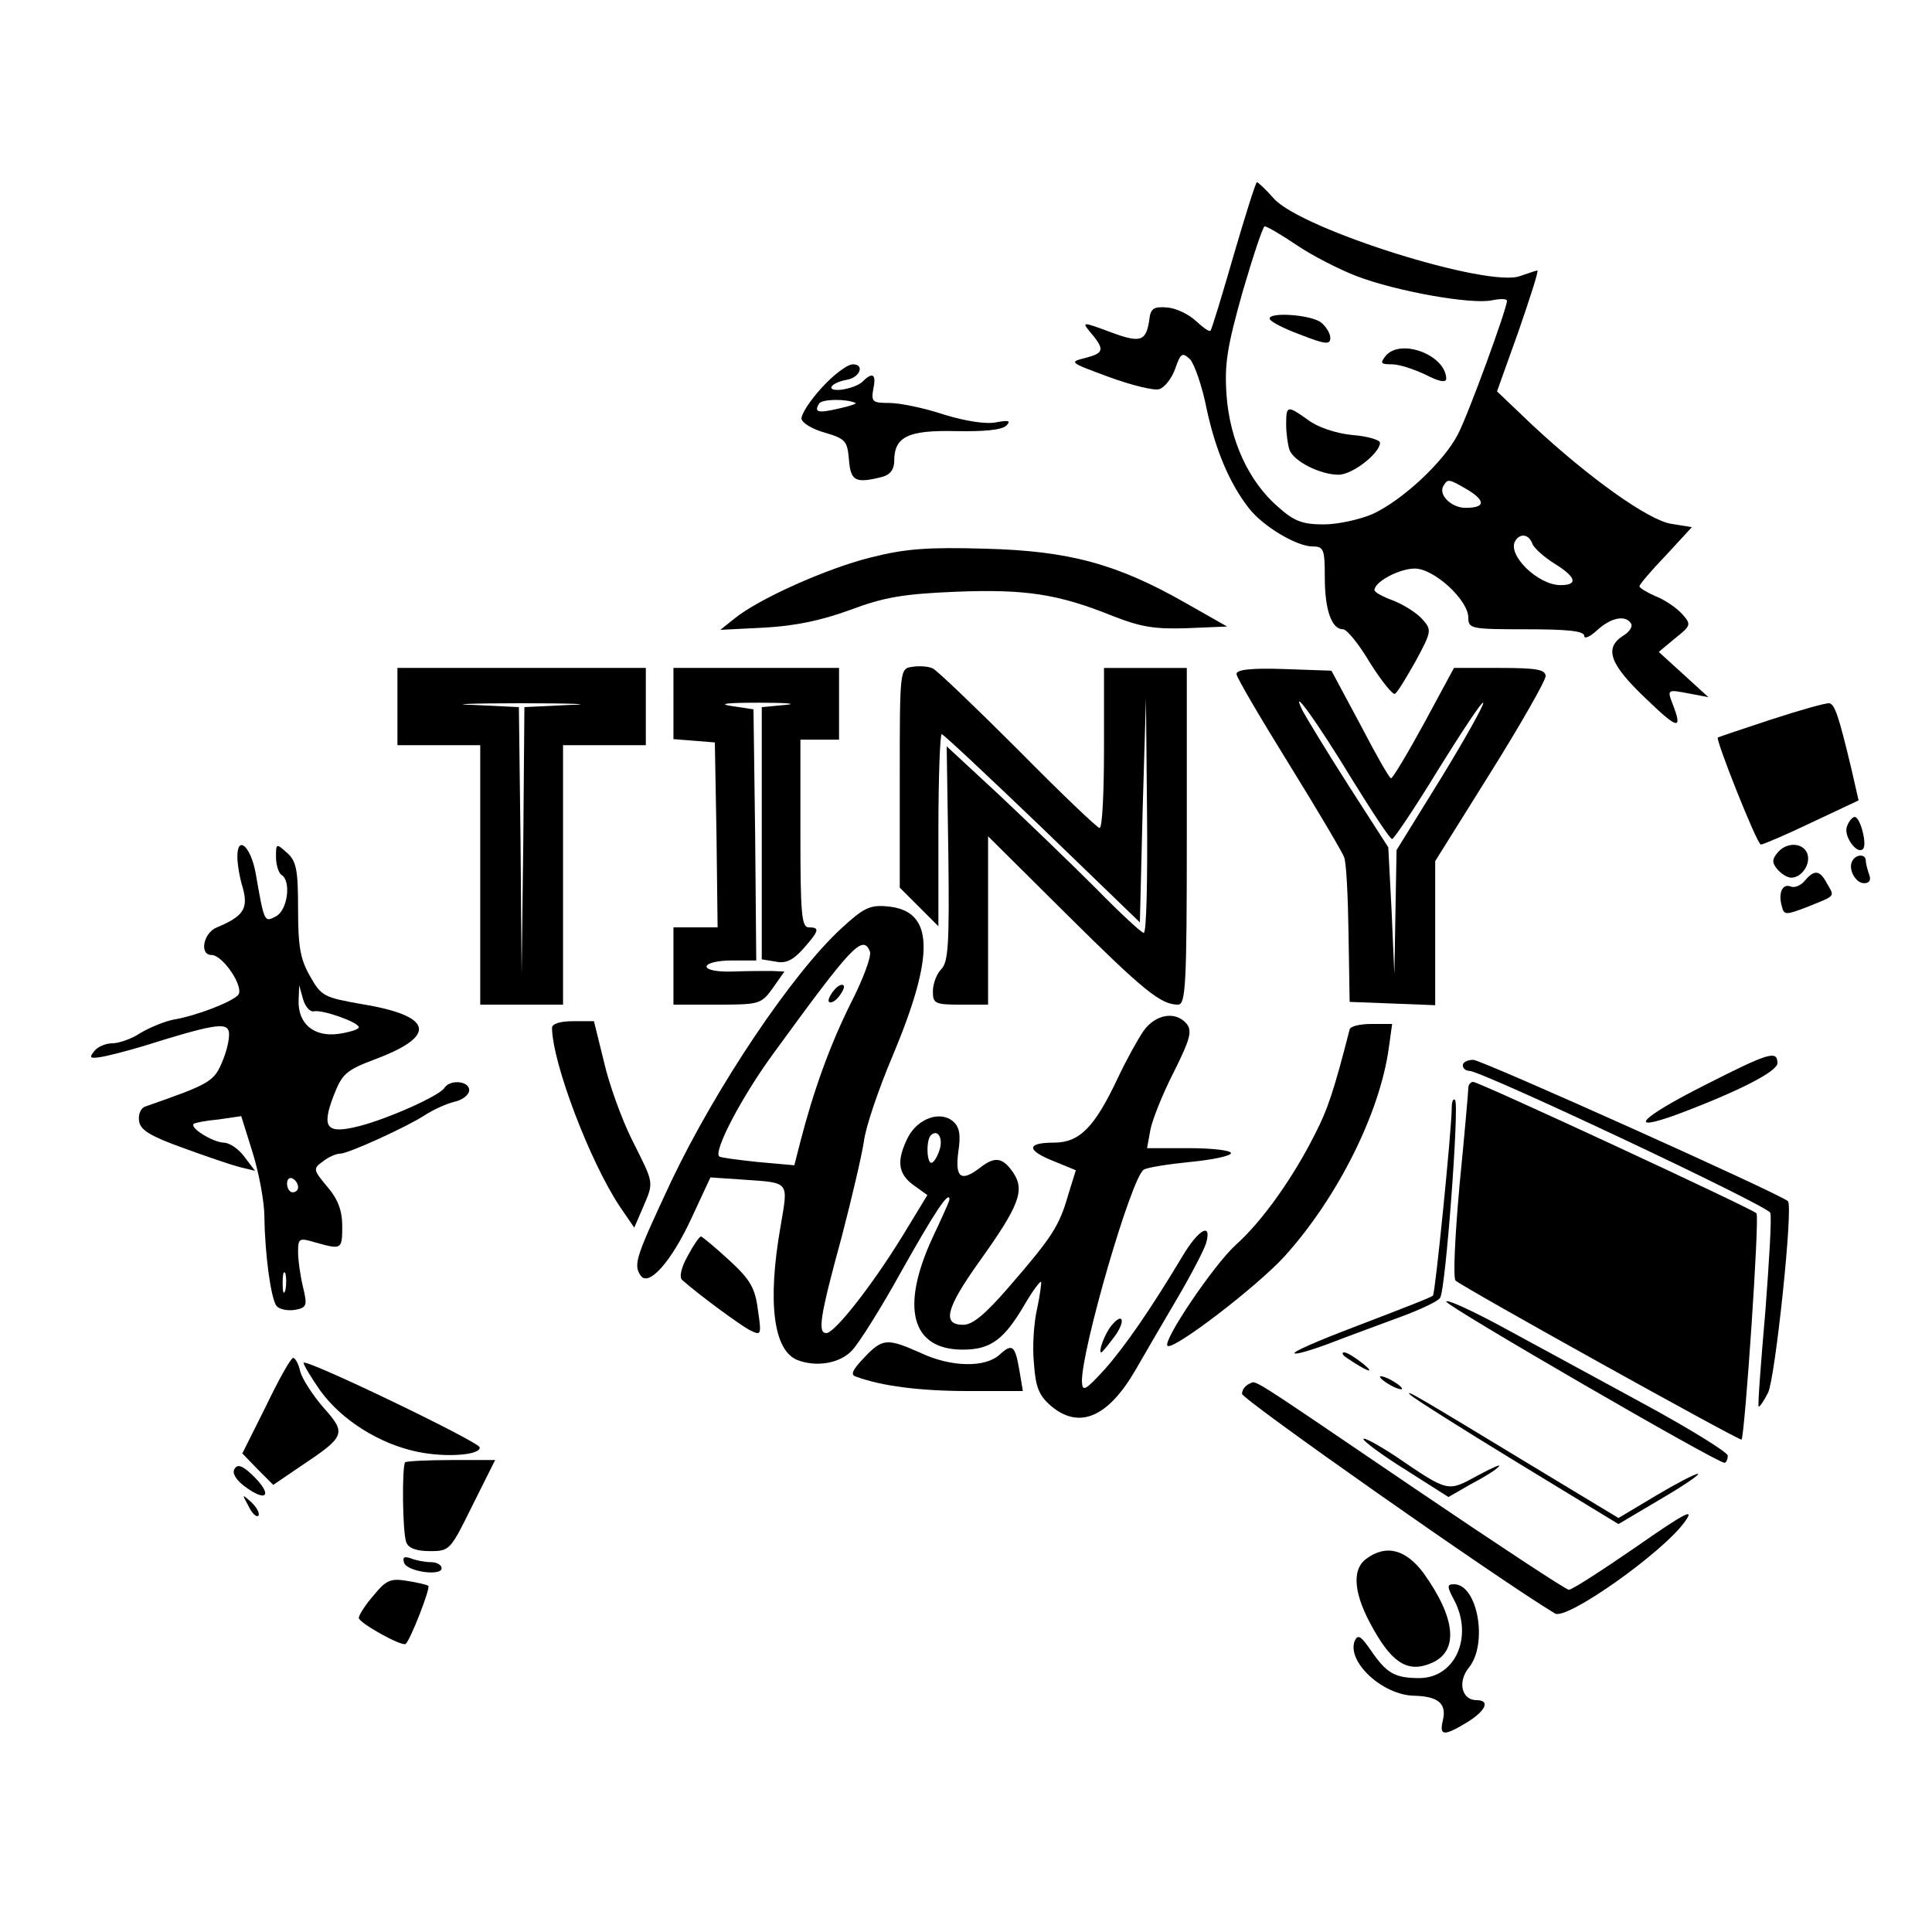 <?xml version="1.0" standalone="no"?>
<!DOCTYPE svg PUBLIC "-//W3C//DTD SVG 20010904//EN"
 "http://www.w3.org/TR/2001/REC-SVG-20010904/DTD/svg10.dtd">
<svg version="1.0" xmlns="http://www.w3.org/2000/svg"
 width="350pt" height="350pt" viewBox="0 0 350 350"
 preserveAspectRatio="xMidYMid meet">
<g transform="translate(0,350) scale(0.1,-0.1)"
fill="#000000" stroke="none">
<path d="M2235 3038 c-21 -73 -40 -135 -42 -137 -2 -3 -14 6 -27 18 -13 12
-36 23 -52 24 -24 2 -30 -2 -32 -23 -6 -39 -16 -42 -72 -21 -46 17 -50 18 -38
3 30 -35 29 -41 -4 -50 -32 -8 -32 -8 41 -35 41 -15 82 -25 91 -22 10 3 23 20
29 37 10 29 13 30 27 17 8 -9 22 -49 30 -90 16 -74 41 -134 76 -179 25 -33 87
-70 116 -70 20 0 22 -5 22 -56 0 -58 12 -94 33 -94 7 0 29 -27 49 -61 21 -33
41 -58 45 -56 5 3 21 30 38 60 29 54 29 56 11 76 -10 11 -34 26 -52 33 -19 7
-34 15 -34 19 0 15 45 39 73 39 35 0 97 -57 97 -89 0 -20 5 -21 105 -21 74 0
105 -3 105 -12 0 -6 10 -2 23 10 25 23 52 29 62 12 3 -5 -3 -15 -15 -22 -34
-22 -24 -51 40 -112 60 -58 69 -60 50 -11 -10 26 -9 26 28 19 l37 -7 -45 41
-45 41 30 25 c29 23 29 25 12 44 -10 11 -32 26 -48 32 -16 7 -29 15 -29 18 0
3 21 28 48 56 l47 51 -37 6 c-41 6 -149 83 -252 179 l-64 61 39 109 c21 61 37
110 34 110 -2 0 -16 -5 -31 -10 -57 -22 -395 84 -446 140 -15 17 -29 30 -31
30 -2 0 -21 -60 -42 -132z m114 18 c28 -19 77 -44 108 -56 73 -28 209 -52 246
-44 15 3 27 3 27 -1 0 -14 -70 -206 -89 -242 -25 -49 -100 -119 -154 -144 -23
-10 -63 -19 -89 -19 -39 0 -54 6 -83 32 -53 46 -87 120 -93 202 -4 57 1 87 29
187 19 65 37 119 40 119 4 0 30 -15 58 -34z m311 -444 c32 -20 30 -32 -5 -32
-26 0 -50 24 -40 40 8 13 9 13 45 -8z m116 -97 c3 -8 21 -24 40 -36 39 -24 44
-39 11 -39 -41 0 -97 55 -82 80 9 15 25 12 31 -5z"/>
<path d="M2300 2923 c0 -5 25 -18 55 -29 46 -18 55 -19 55 -6 0 8 -8 21 -17
28 -19 14 -93 19 -93 7z"/>
<path d="M2510 2855 c-10 -13 -9 -15 12 -15 13 0 40 -9 61 -19 23 -12 37 -15
37 -7 -1 43 -83 74 -110 41z"/>
<path d="M2330 2731 c0 -16 3 -37 6 -46 8 -21 56 -45 89 -45 25 0 75 39 75 58
0 5 -23 12 -51 14 -29 3 -62 14 -79 27 -38 27 -40 27 -40 -8z"/>
<path d="M1489 2798 c-22 -24 -38 -49 -37 -57 2 -8 21 -19 43 -25 37 -11 40
-15 43 -49 3 -39 12 -43 60 -31 15 4 22 14 22 29 0 44 25 56 112 54 50 -1 83
2 91 10 9 9 4 10 -18 6 -18 -4 -56 2 -95 14 -36 12 -80 21 -99 21 -30 0 -33 2
-29 25 6 27 -1 32 -19 14 -7 -7 -24 -13 -39 -15 -29 -3 -21 12 10 18 24 4 33
28 11 28 -10 0 -35 -19 -56 -42z m61 -28 c3 -1 -11 -6 -30 -10 -38 -9 -46 -7
-36 9 5 8 48 9 66 1z"/>
<path d="M1577 2490 c-80 -20 -203 -75 -247 -111 l-25 -20 80 4 c55 3 103 13
155 32 61 23 96 29 191 33 127 5 186 -4 285 -44 51 -20 76 -24 135 -22 l72 3
-74 42 c-126 72 -213 95 -364 99 -105 3 -145 0 -208 -16z"/>
<path d="M1653 2292 c-23 -3 -23 -4 -23 -202 l0 -198 35 -35 35 -35 0 174 c0
96 3 174 6 174 3 0 85 -77 182 -170 l177 -171 5 203 6 203 2 -212 c1 -117 -1
-213 -6 -213 -4 0 -43 36 -87 81 -44 44 -123 120 -175 169 l-95 88 3 -194 c2
-165 0 -197 -13 -210 -8 -8 -15 -26 -15 -40 0 -22 4 -24 50 -24 l50 0 0 152 0
153 143 -142 c139 -138 170 -163 201 -163 14 0 16 35 16 305 l0 305 -75 0 -75
0 0 -145 c0 -80 -3 -145 -8 -145 -4 0 -70 63 -147 141 -77 77 -147 144 -155
148 -8 4 -25 5 -37 3z"/>
<path d="M720 2220 l0 -70 75 0 75 0 0 -235 0 -235 75 0 75 0 0 235 0 235 75
0 75 0 0 70 0 70 -225 0 -225 0 0 -70z m313 3 l-83 -4 -2 -242 -3 -242 -2 242
-3 242 -83 4 c-45 1 -5 3 88 3 94 0 133 -2 88 -3z"/>
<path d="M1220 2226 l0 -65 38 -3 37 -3 3 -167 2 -168 -40 0 -40 0 0 -70 0
-70 79 0 c77 0 80 1 101 30 l21 30 -23 1 c-13 0 -44 0 -70 -1 -29 -1 -48 3
-48 9 0 6 20 11 45 11 l45 0 -2 228 -3 227 -40 6 c-26 4 -7 6 50 6 50 0 71 -2
48 -4 l-43 -4 0 -228 0 -229 25 -4 c18 -4 31 2 50 23 29 33 31 39 10 39 -13 0
-15 26 -15 170 l0 170 35 0 35 0 0 65 0 65 -150 0 -150 0 0 -64z"/>
<path d="M2240 2279 c0 -6 43 -79 95 -163 52 -84 97 -160 100 -169 4 -9 7 -71
8 -139 l2 -123 78 -3 77 -3 0 131 0 130 100 160 c55 88 100 167 100 175 0 12
-16 15 -83 15 l-83 0 -54 -100 c-30 -55 -57 -100 -60 -100 -3 0 -28 44 -56 98
l-52 97 -86 3 c-59 2 -86 -1 -86 -9z m210 -192 c36 -58 68 -107 72 -107 3 0
41 56 83 125 43 69 79 124 82 122 2 -3 -32 -64 -76 -136 l-81 -131 -2 -113 -2
-112 -5 115 -6 115 -72 112 c-39 61 -76 122 -83 135 -25 51 25 -18 90 -125z"/>
<path d="M3210 2197 c-52 -17 -96 -32 -98 -33 -5 -2 71 -194 78 -194 4 0 46
18 92 40 l85 40 -13 57 c-23 96 -30 117 -40 119 -5 1 -52 -12 -104 -29z"/>
<path d="M3346 2003 c-7 -17 18 -52 29 -41 8 8 -5 58 -15 58 -4 0 -11 -8 -14
-17z"/>
<path d="M430 1948 c0 -13 4 -38 10 -57 10 -37 1 -51 -47 -71 -25 -10 -32 -50
-10 -50 21 0 61 -60 48 -73 -13 -13 -75 -37 -116 -44 -16 -3 -43 -14 -60 -24
-16 -11 -40 -19 -51 -19 -12 0 -27 -6 -33 -14 -10 -12 -8 -14 11 -11 13 2 48
11 78 20 121 38 149 43 154 28 3 -7 -1 -31 -10 -53 -16 -40 -22 -43 -142 -85
-7 -3 -12 -14 -10 -26 2 -16 20 -27 78 -48 41 -15 88 -31 103 -35 l29 -7 -19
25 c-10 14 -27 26 -38 26 -20 1 -62 27 -54 34 2 2 22 6 45 8 l41 6 21 -67 c11
-36 21 -88 21 -116 1 -70 12 -148 22 -161 5 -6 20 -9 33 -7 22 4 23 8 15 41
-5 21 -9 49 -9 64 0 25 2 26 32 17 47 -13 48 -13 48 30 0 28 -8 49 -27 71 -26
31 -26 33 -8 46 10 8 24 14 31 14 15 0 122 49 154 70 14 9 37 20 53 24 15 3
27 13 27 21 0 17 -35 20 -45 4 -9 -14 -100 -55 -154 -69 -59 -15 -69 -4 -47
54 16 41 22 47 78 68 111 42 102 78 -27 99 -67 12 -73 14 -93 50 -18 31 -22
54 -22 122 0 71 -3 87 -20 102 -20 18 -20 17 -20 -8 0 -14 5 -29 10 -32 18
-11 11 -64 -10 -75 -21 -11 -21 -13 -37 79 -9 48 -33 69 -33 29z m139 -280
c16 3 81 -20 81 -29 0 -4 -17 -9 -37 -12 -45 -6 -74 19 -72 62 l1 26 7 -25 c4
-14 13 -24 20 -22z m-29 -319 c0 -5 -4 -9 -10 -9 -5 0 -10 7 -10 16 0 8 5 12
10 9 6 -3 10 -10 10 -16z m-23 -186 c-3 -10 -5 -4 -5 12 0 17 2 24 5 18 2 -7
2 -21 0 -30z"/>
<path d="M3220 1955 c-10 -12 -10 -18 0 -30 7 -8 18 -15 25 -15 19 0 36 25 29
44 -8 20 -38 21 -54 1z"/>
<path d="M3356 1941 c-9 -14 5 -41 21 -41 10 0 13 6 9 16 -3 9 -6 20 -6 25 0
12 -17 12 -24 0z"/>
<path d="M3270 1905 c-7 -9 -19 -14 -26 -11 -15 6 -23 -12 -16 -36 4 -16 7
-16 46 -1 52 21 50 18 36 42 -13 25 -23 26 -40 6z"/>
<path d="M1524 1818 c-89 -82 -226 -286 -308 -458 -63 -135 -69 -150 -56 -170
14 -23 56 23 94 106 l33 71 59 -4 c86 -6 82 -2 68 -85 -24 -137 -13 -225 31
-242 34 -13 76 -6 98 17 12 12 53 77 90 144 59 105 87 148 87 130 0 -3 -14
-34 -31 -70 -58 -126 -38 -202 55 -202 51 0 75 18 113 83 14 24 27 41 29 40 1
-2 -2 -24 -7 -48 -6 -25 -9 -69 -6 -99 3 -44 9 -59 31 -78 51 -43 103 -21 153
65 15 26 48 83 74 127 26 44 50 90 54 103 11 39 -14 25 -43 -24 -57 -95 -103
-162 -141 -205 -35 -38 -40 -41 -41 -22 -1 58 90 371 112 384 6 4 44 10 84 14
41 4 74 11 74 16 0 5 -34 9 -76 9 l-76 0 6 33 c3 17 22 65 42 104 30 60 34 75
24 88 -20 24 -56 18 -78 -12 -11 -16 -32 -54 -47 -86 -42 -89 -69 -117 -116
-117 -50 0 -50 -14 1 -34 l39 -16 -14 -45 c-16 -56 -29 -76 -106 -165 -44 -51
-67 -70 -84 -70 -39 0 -31 30 28 113 73 102 84 130 63 162 -19 28 -33 31 -60
10 -35 -27 -46 -19 -40 28 5 32 2 46 -10 56 -23 19 -63 5 -81 -29 -21 -42 -19
-66 10 -87 l25 -18 -45 -74 c-56 -91 -123 -176 -138 -176 -16 0 -12 29 28 175
18 69 36 146 40 172 3 26 27 96 52 155 78 186 75 264 -10 271 -31 3 -43 -3
-83 -40z m52 -42 c3 -8 -12 -49 -34 -92 -38 -76 -68 -159 -92 -252 l-11 -43
-67 6 c-37 4 -68 8 -69 10 -11 9 40 107 97 185 142 195 163 219 176 186z m127
-356 c-3 -11 -9 -23 -14 -26 -10 -6 -12 39 -3 49 12 12 22 -3 17 -23z"/>
<path d="M1510 1705 c-7 -9 -11 -18 -8 -20 3 -3 11 1 18 10 7 9 11 18 8 20 -3
3 -11 -1 -18 -10z"/>
<path d="M1000 1638 c1 -65 69 -243 123 -324 l26 -38 16 37 c20 47 20 42 -20
122 -19 38 -42 102 -51 142 l-18 73 -38 0 c-24 0 -38 -5 -38 -12z"/>
<path d="M2445 1635 c-29 -113 -40 -145 -62 -188 -40 -80 -96 -159 -144 -202
-40 -36 -133 -174 -124 -183 9 -10 162 107 212 162 96 106 173 260 189 378 l6
43 -37 0 c-21 0 -39 -4 -40 -10z"/>
<path d="M3088 1534 c-117 -59 -143 -87 -50 -53 112 42 182 78 182 93 0 24
-16 19 -132 -40z"/>
<path d="M2650 1570 c0 -5 5 -10 12 -10 22 0 540 -244 545 -257 3 -7 -2 -88
-9 -180 -8 -92 -14 -170 -12 -171 1 -2 9 9 17 25 13 26 46 338 36 347 -14 13
-555 256 -570 256 -10 0 -19 -4 -19 -10z"/>
<path d="M2660 1529 c0 -6 -7 -86 -16 -177 -8 -90 -12 -168 -7 -172 13 -12
515 -291 518 -288 6 9 33 404 27 410 -9 9 -503 238 -513 238 -5 0 -9 -5 -9
-11z"/>
<path d="M2630 1494 c0 -40 -30 -337 -34 -341 -2 -3 -57 -24 -122 -49 -64 -24
-122 -48 -128 -54 -6 -6 21 1 59 15 39 15 99 37 134 50 35 13 67 28 70 34 10
15 35 351 27 358 -3 4 -6 -2 -6 -13z"/>
<path d="M1246 1225 c-12 -21 -16 -39 -10 -44 33 -29 103 -80 121 -90 22 -11
23 -11 16 36 -5 40 -14 55 -52 90 -25 23 -48 42 -51 43 -3 0 -14 -16 -24 -35z"/>
<path d="M2620 1142 c0 -8 490 -292 504 -292 3 0 6 6 6 13 0 6 -71 50 -158 97
-86 47 -201 109 -254 138 -54 29 -98 49 -98 44z"/>
<path d="M2013 1098 c-12 -15 -24 -48 -18 -48 2 0 13 14 25 30 20 28 14 44 -7
18z"/>
<path d="M1565 1040 c-21 -22 -25 -31 -14 -34 46 -17 116 -26 203 -26 l99 0
-6 36 c-8 47 -13 51 -36 30 -26 -24 -88 -23 -143 3 -61 27 -69 27 -103 -9z"/>
<path d="M2440 1040 c35 -24 54 -31 30 -11 -14 11 -29 21 -35 21 -5 0 -3 -5 5
-10z"/>
<path d="M482 953 l-43 -86 28 -29 28 -28 50 34 c81 54 83 59 41 106 -19 22
-38 51 -42 65 -3 14 -9 25 -13 25 -4 0 -26 -39 -49 -87z"/>
<path d="M550 1031 c0 -4 14 -27 30 -50 39 -54 108 -97 176 -111 52 -11 115
-6 113 8 -1 10 -319 163 -319 153z"/>
<path d="M2500 1006 c0 -3 9 -10 20 -16 11 -6 20 -8 20 -6 0 3 -9 10 -20 16
-11 6 -20 8 -20 6z"/>
<path d="M2263 993 c-7 -3 -13 -11 -13 -18 0 -10 461 -334 567 -398 21 -13
196 111 235 166 19 26 3 18 -89 -46 -61 -42 -115 -77 -121 -77 -5 0 -131 83
-280 184 -315 214 -284 194 -299 189z"/>
<path d="M2555 973 c6 -6 93 -61 193 -122 l184 -112 76 45 c43 25 73 46 68 46
-6 0 -40 -18 -77 -40 l-67 -40 -159 96 c-206 125 -230 139 -218 127z"/>
<path d="M2470 893 c0 -4 35 -30 77 -56 l77 -49 40 23 c23 12 46 26 51 32 6 6
-12 -2 -38 -16 -55 -30 -52 -31 -149 35 -32 21 -58 35 -58 31z"/>
<path d="M734 851 c-6 -7 -5 -127 2 -145 4 -11 19 -16 43 -16 36 0 37 2 77 83
l41 82 -79 0 c-44 0 -81 -2 -84 -4z"/>
<path d="M425 839 c-5 -7 2 -19 16 -30 43 -33 55 -18 15 20 -17 16 -26 19 -31
10z"/>
<path d="M450 772 c6 -13 14 -21 18 -18 3 4 -2 14 -12 24 -18 16 -18 16 -6 -6z"/>
<path d="M2475 676 c-27 -20 -23 -65 14 -129 35 -62 64 -78 106 -59 48 22 42
81 -16 162 -32 43 -68 53 -104 26z"/>
<path d="M732 669 c5 -16 68 -25 68 -10 0 6 -9 11 -19 11 -11 0 -27 3 -37 7
-12 4 -15 2 -12 -8z"/>
<path d="M677 610 c-15 -17 -27 -36 -27 -41 0 -9 79 -53 85 -47 9 8 45 101 41
105 -2 2 -19 6 -38 9 -30 5 -38 2 -61 -26z"/>
<path d="M2635 600 c34 -66 1 -140 -64 -140 -44 0 -59 9 -86 48 -20 29 -25 32
-31 19 -14 -38 51 -98 108 -99 43 -1 59 -14 52 -44 -7 -29 1 -30 44 -4 34 21
42 40 17 40 -27 0 -35 33 -14 59 35 43 16 151 -27 151 -13 0 -13 -4 1 -30z"/>
</g>
</svg>

